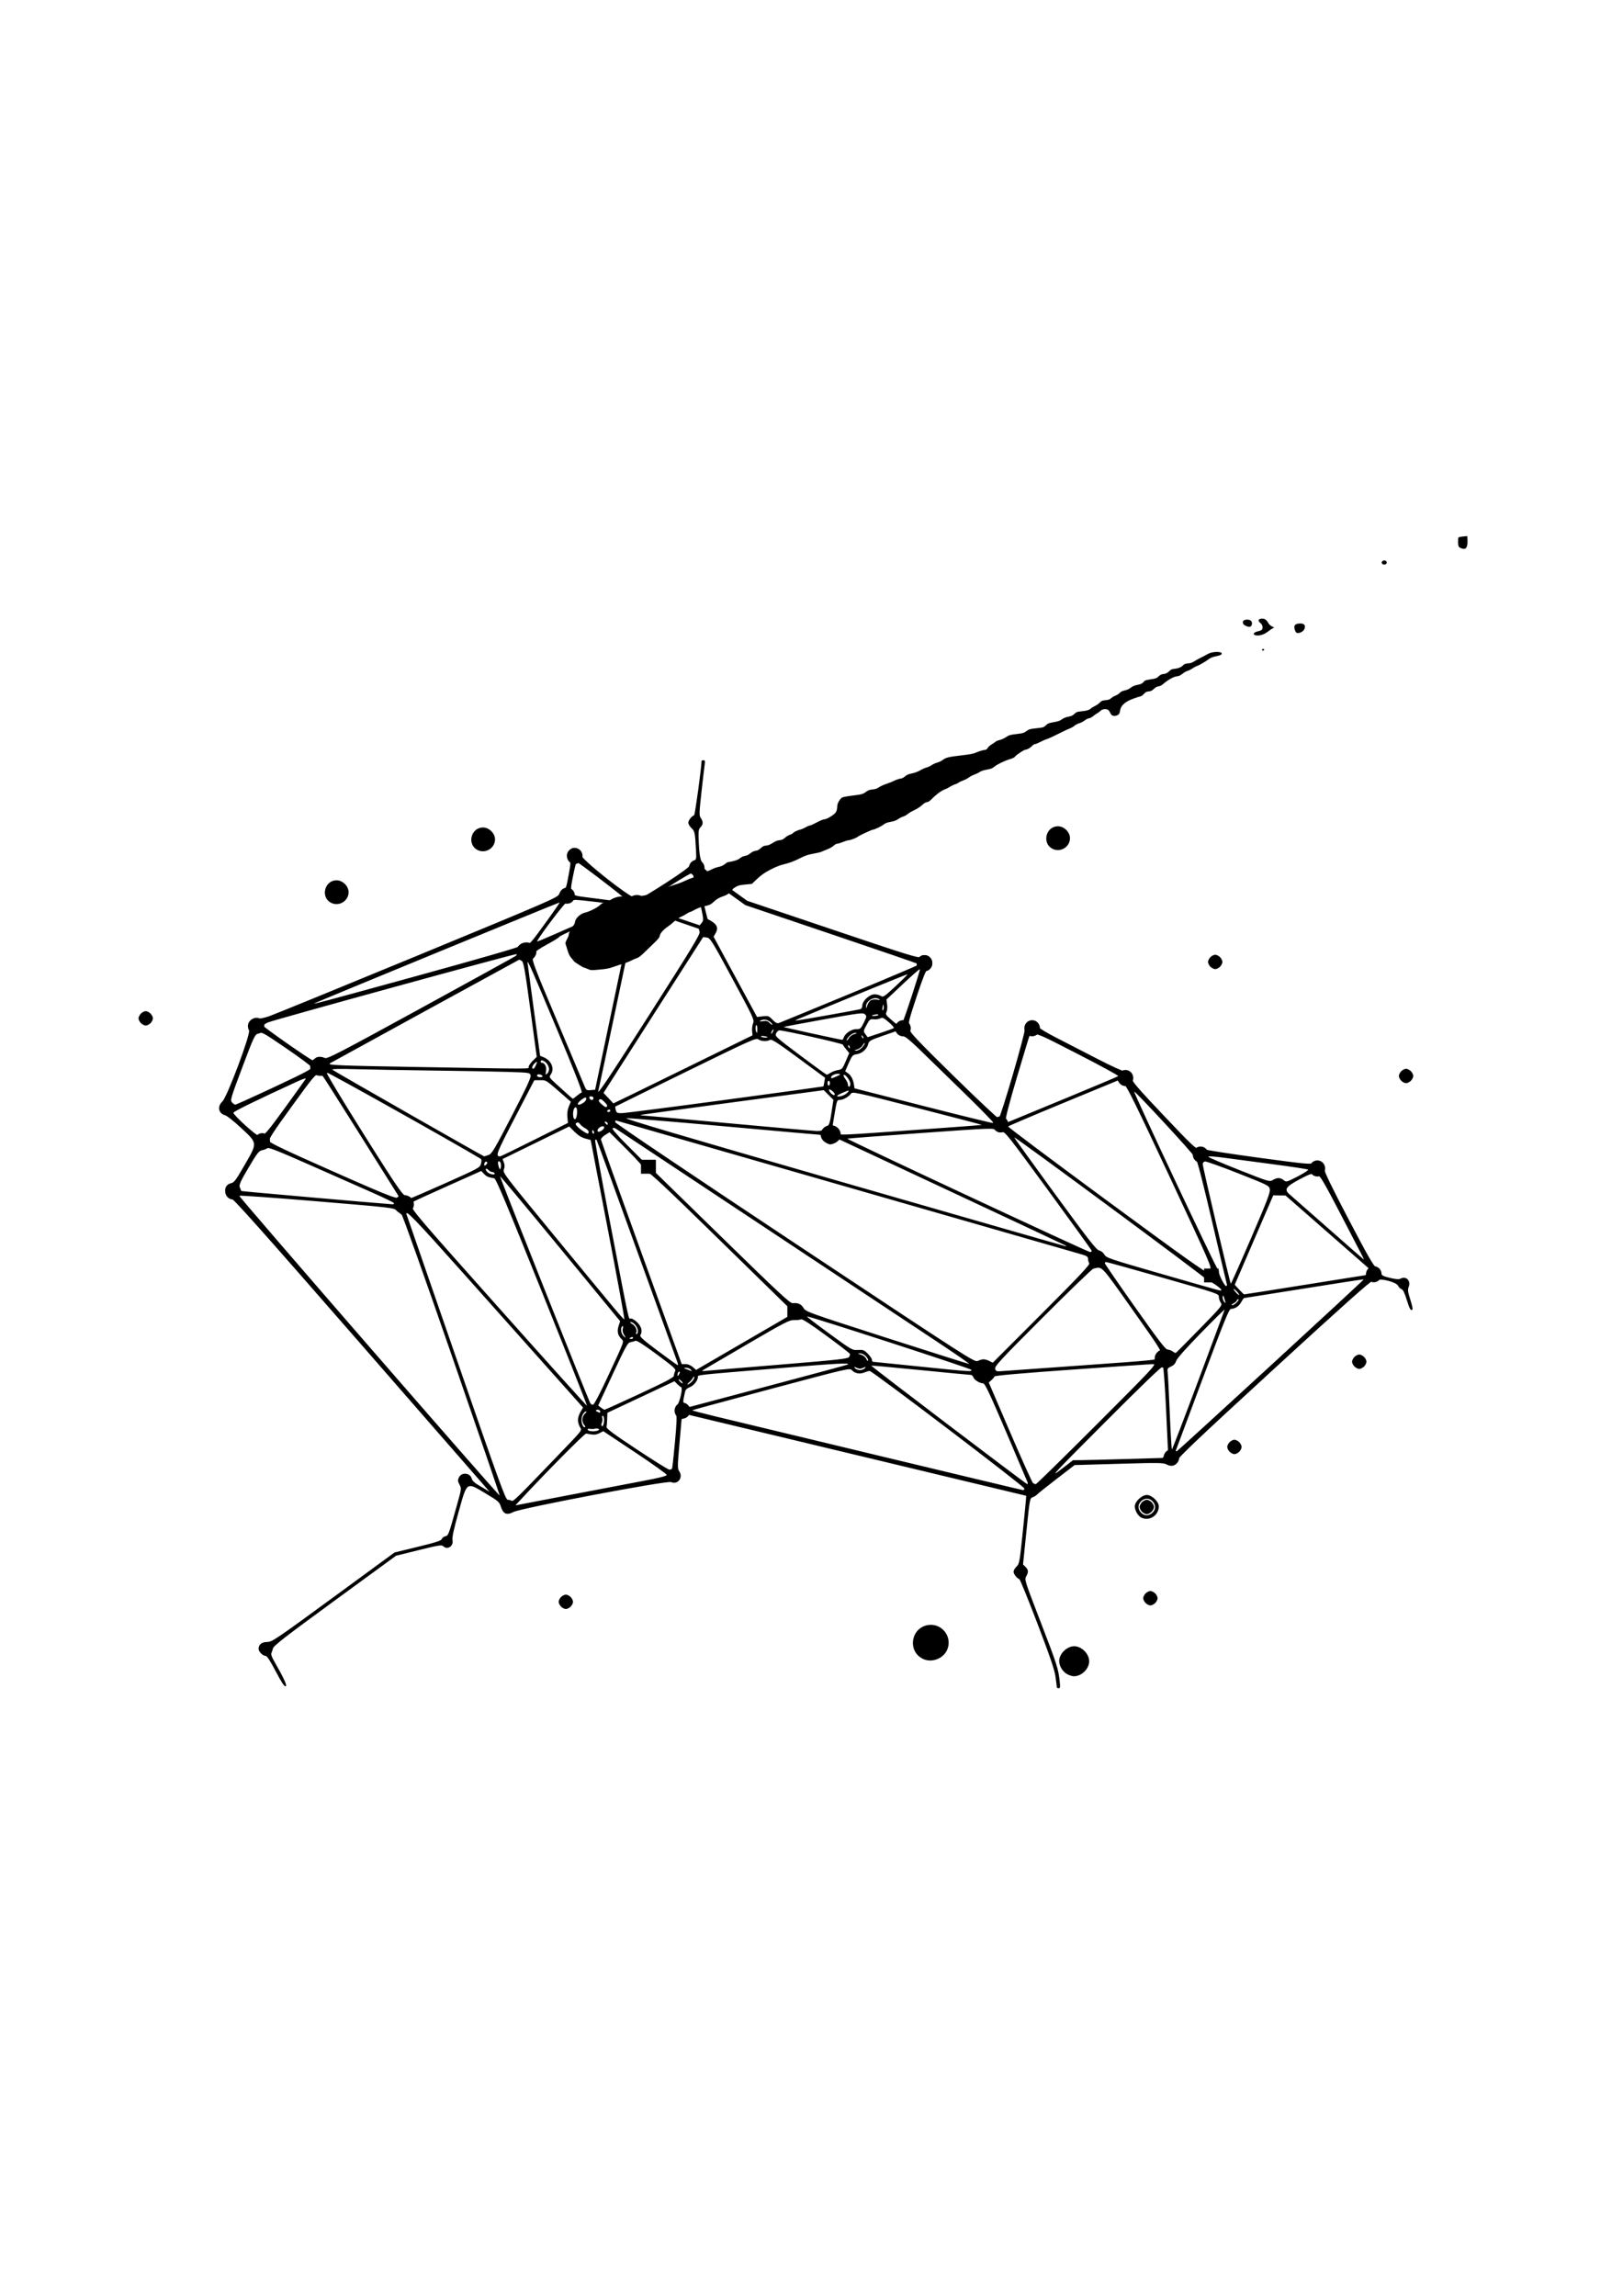 <?xml version="1.0" encoding="UTF-8" standalone="no"?>
<!-- Created with Inkscape (http://www.inkscape.org/) -->

<svg
   xmlns:dc="http://purl.org/dc/elements/1.1/"
   xmlns:cc="http://creativecommons.org/ns#"
   xmlns:rdf="http://www.w3.org/1999/02/22-rdf-syntax-ns#"
   xmlns:svg="http://www.w3.org/2000/svg"
   xmlns="http://www.w3.org/2000/svg"
   xmlns:sodipodi="http://sodipodi.sourceforge.net/DTD/sodipodi-0.dtd"
   xmlns:inkscape="http://www.inkscape.org/namespaces/inkscape"
   id="svg4136"
   version="1.1"
   inkscape:version="0.91 r13725"
   width="744.15"
   height="1052.4"
   viewBox="0 0 744.15 1052.4"
   sodipodi:docname="predniA.svg">
  <defs
     id="defs4140" />
  <sodipodi:namedview
     pagecolor="#ffffff"
     bordercolor="#666666"
     borderopacity="1"
     objecttolerance="10"
     gridtolerance="10"
     guidetolerance="10"
     inkscape:pageopacity="0"
     inkscape:pageshadow="2"
     inkscape:window-width="1015"
     inkscape:window-height="1896"
     id="namedview4138"
     showgrid="false"
     inkscape:zoom="0.7390892"
     inkscape:cx="469.26361"
     inkscape:cy="538.19272"
     inkscape:window-x="65"
     inkscape:window-y="24"
     inkscape:window-maximized="1"
     inkscape:current-layer="svg4136" />
  <g
     id="g4304"
     transform="matrix(3.669,0,0,3.669,-656.276,-1346.468)">
    <g
       transform="translate(-21.648,-6.765)"
       id="g4231">
      <path
         style="fill:#000000"
         d="m 332.584,584.548 c 0,-0.076 -0.072,-0.66 -0.161,-1.296 -0.122,-0.875 -0.672,-2.494 -2.26,-6.648 -1.155,-3.021 -2.171,-5.517 -2.258,-5.548 -0.321,-0.114 -0.721,-0.628 -0.721,-0.926 0,-0.169 0.166,-0.461 0.368,-0.648 0.348,-0.322 0.389,-0.547 0.754,-4.08 0.212,-2.057 0.401,-3.97 0.419,-4.251 l 0.034,-0.512 -21.068,-5.052 -21.068,-5.053 -0.465,0.274 -0.465,0.274 -0.267,3.064 c -0.251,2.881 -0.252,3.088 -0.013,3.452 0.507,0.774 -0.209,1.702 -1.026,1.329 -0.485,-0.221 -18.772,3.248 -19.705,3.738 -0.835,0.438 -1.28,0.253 -1.567,-0.653 -0.192,-0.605 -0.317,-0.715 -1.917,-1.67 -2.423,-1.446 -2.291,-1.538 -3.377,2.344 -0.6,2.141 -0.82,3.162 -0.753,3.489 0.156,0.764 -0.644,1.28 -1.169,0.755 -0.177,-0.177 -0.629,-0.103 -3.048,0.496 l -2.841,0.703 -7.65,5.591 c -6.258,4.574 -7.666,5.667 -7.739,6.005 -0.049,0.227 -0.136,0.491 -0.195,0.586 -0.059,0.095 0.057,0.46 0.256,0.812 1.362,2.405 1.746,3.235 1.534,3.316 -0.157,0.06 -0.5,-0.455 -1.237,-1.859 -0.714,-1.359 -1.098,-1.942 -1.282,-1.943 -0.343,-10e-4 -0.863,-0.526 -0.863,-0.872 0,-0.54 0.391,-0.853 1.075,-0.861 0.614,-0.007 1.071,-0.316 8.282,-5.595 l 7.633,-5.588 2.904,-0.705 c 2.232,-0.542 2.924,-0.765 2.99,-0.967 0.047,-0.144 0.249,-0.303 0.449,-0.353 0.394,-0.099 0.39,-0.087 1.491,-4.026 0.533,-1.907 0.538,-1.949 0.281,-2.427 -0.213,-0.396 -0.23,-0.557 -0.088,-0.867 0.331,-0.726 1.429,-0.635 1.622,0.135 0.057,0.225 0.359,0.521 0.789,0.77 0.384,0.223 0.866,0.509 1.073,0.635 l 0.375,0.23 -0.321,-0.367 c -0.177,-0.202 -7.351,-8.431 -15.944,-18.287 -12.12,-13.902 -15.73,-17.954 -16.101,-18.075 -0.937,-0.305 -0.911,-1.638 0.036,-1.827 0.392,-0.078 0.607,-0.366 1.712,-2.284 1.624,-2.82 1.637,-2.688 -0.458,-4.638 -0.861,-0.801 -1.747,-1.506 -1.969,-1.566 -0.855,-0.232 -1.03,-1.094 -0.353,-1.736 0.599,-0.568 3.553,-8.452 3.326,-8.876 -0.405,-0.756 0.131,-1.584 0.948,-1.464 0.273,0.04 0.912,-0.081 1.523,-0.287 0.579,-0.196 8.939,-3.612 18.578,-7.592 16.865,-6.962 17.533,-7.253 17.724,-7.708 0.109,-0.26 0.336,-0.517 0.504,-0.57 0.349,-0.111 0.353,-0.123 0.699,-1.983 0.235,-1.267 0.236,-1.404 0.014,-1.721 -0.133,-0.19 -0.241,-0.465 -0.241,-0.611 0,-0.358 0.528,-0.867 0.9,-0.867 0.406,0 0.9,0.521 0.9,0.948 0,0.503 5.949,5.218 6.647,5.267 0.263,0.019 0.552,0.062 0.643,0.097 0.091,0.035 1.521,-0.815 3.18,-1.887 2.136,-1.382 3.04,-2.05 3.102,-2.293 0.048,-0.188 0.247,-0.415 0.442,-0.505 0.34,-0.155 0.353,-0.215 0.291,-1.382 -0.113,-2.138 -0.155,-2.34 -0.567,-2.721 -0.213,-0.198 -0.388,-0.498 -0.388,-0.667 0,-0.298 0.399,-0.811 0.72,-0.926 0.114,-0.041 0.93,-6.004 0.93,-6.793 0,-0.049 0.107,-0.089 0.238,-0.089 0.191,0 0.221,0.113 0.152,0.562 -0.047,0.309 -0.228,1.859 -0.402,3.443 -0.29,2.645 -0.296,2.908 -0.077,3.221 0.315,0.45 0.301,0.811 -0.044,1.157 -0.254,0.254 -0.275,0.459 -0.209,1.988 0.052,1.193 0.156,1.885 0.346,2.305 0.149,0.33 0.305,0.709 0.346,0.843 0.041,0.133 1.263,1.099 2.716,2.145 l 2.641,1.902 10.674,3.599 c 9.722,3.278 10.713,3.583 11.103,3.422 0.551,-0.228 1.12,0.009 1.249,0.52 0.109,0.435 -0.129,0.941 -0.498,1.058 -0.192,0.061 -0.564,0.986 -1.359,3.378 -0.904,2.721 -1.065,3.349 -0.927,3.607 0.092,0.172 0.147,0.453 0.121,0.623 -0.035,0.237 1.251,1.582 5.427,5.676 3.01,2.951 5.547,5.337 5.637,5.302 0.255,-0.098 3.351,-10.705 3.261,-11.173 -0.089,-0.465 0.378,-1.027 0.853,-1.027 0.339,0 0.9,0.498 0.9,0.799 0,0.109 0.962,0.693 2.138,1.296 1.176,0.604 3.521,1.811 5.213,2.684 1.758,0.907 3.216,1.568 3.403,1.544 0.442,-0.057 0.978,0.501 0.919,0.955 -0.038,0.292 0.703,1.151 3.928,4.555 3.602,3.802 4.013,4.189 4.379,4.121 0.222,-0.041 0.557,0.007 0.744,0.108 0.187,0.1 3.238,0.574 6.78,1.054 5.747,0.778 6.473,0.848 6.752,0.653 0.172,-0.12 0.432,-0.219 0.579,-0.219 0.413,0 0.874,0.553 0.846,1.015 -0.017,0.275 0.981,2.33 3.025,6.233 2.389,4.56 3.138,5.868 3.456,6.033 0.223,0.116 0.472,0.4 0.553,0.631 0.128,0.366 0.281,0.453 1.175,0.667 0.724,0.173 1.111,0.202 1.308,0.096 0.708,-0.379 1.334,0.266 1.017,1.049 -0.131,0.324 -0.093,0.618 0.197,1.526 0.198,0.619 0.329,1.175 0.29,1.238 -0.185,0.299 -0.365,0.009 -0.72,-1.153 -0.268,-0.877 -0.47,-1.292 -0.661,-1.353 -0.151,-0.048 -0.345,-0.24 -0.43,-0.426 -0.199,-0.436 -2.13,-0.953 -2.606,-0.697 -0.163,0.087 -0.428,0.138 -0.589,0.113 -0.21,-0.033 -3.678,3.061 -12.277,10.952 -9.457,8.679 -12.003,11.091 -12.073,11.439 -0.128,0.641 -0.714,0.877 -1.343,0.54 -0.441,-0.236 -0.899,-0.244 -6.005,-0.097 l -5.527,0.159 -2.273,1.751 c -1.25,0.963 -2.34,1.835 -2.423,1.937 -0.083,0.102 -0.32,0.248 -0.527,0.325 -0.376,0.139 -0.379,0.159 -0.799,4.27 l -0.422,4.13 0.312,0.312 c 0.372,0.372 0.391,0.655 0.079,1.189 -0.225,0.385 -0.164,0.576 1.819,5.723 2.051,5.324 2.195,5.772 2.372,7.388 0.078,0.711 0.055,0.863 -0.132,0.863 -0.124,0 -0.226,-0.063 -0.226,-0.139 z m -51.712,-25.764 c 2.061,-0.388 2.962,-0.618 2.962,-0.754 0,-0.108 -1.783,-1.382 -3.962,-2.83 l -3.962,-2.633 -0.483,0.25 c -0.438,0.226 -0.758,0.235 -1.653,0.046 -0.189,-0.04 -5.275,5.102 -8.431,8.523 l -0.416,0.451 6.491,-1.247 c 3.57,-0.686 7.824,-1.498 9.453,-1.805 z m -10.763,-3.047 c 3.415,-3.557 3.137,-3.195 2.863,-3.724 -0.323,-0.625 -0.299,-1.151 0.083,-1.832 l 0.322,-0.572 -4.259,-4.774 c -2.342,-2.625 -7.222,-8.098 -10.844,-12.161 -5.74,-6.439 -7.239,-7.991 -6.954,-7.2 0.037,0.103 2.829,8.169 6.204,17.923 5.38,15.55 6.173,17.736 6.436,17.74 0.165,0.002 0.389,0.06 0.497,0.129 0.196,0.124 0.69,-0.36 5.653,-5.529 z m -13.135,-12.626 c -3.423,-9.894 -6.137,-17.514 -6.267,-17.599 -0.127,-0.083 -0.398,-0.311 -0.603,-0.507 -0.365,-0.35 -0.586,-0.375 -9.979,-1.16 -5.283,-0.442 -9.651,-0.753 -9.708,-0.693 -0.096,0.104 32.433,37.536 32.543,37.449 0.028,-0.022 -2.665,-7.893 -5.986,-17.489 z m 71.56,16.623 c 0,-0.257 -19.033,-14.716 -19.345,-14.696 -0.127,0.008 -0.438,0.1 -0.691,0.205 -0.543,0.225 -1.148,0.106 -1.524,-0.297 -0.264,-0.283 -0.443,-0.242 -10.083,2.33 -5.398,1.44 -9.839,2.644 -9.87,2.675 -0.031,0.031 1.281,0.378 2.916,0.771 1.635,0.393 10.904,2.621 20.598,4.952 9.694,2.331 17.709,4.244 17.812,4.251 0.103,0.007 0.188,-0.079 0.188,-0.19 z m 0.382,-0.809 c -0.055,-0.144 -1.26,-2.978 -2.679,-6.296 -2.024,-4.735 -2.637,-6.035 -2.849,-6.037 -0.438,-0.006 -1.126,-0.427 -1.23,-0.752 -0.053,-0.166 -0.191,-0.302 -0.306,-0.302 -0.116,0 -2.956,-0.272 -6.311,-0.604 -3.355,-0.332 -6.121,-0.583 -6.146,-0.558 -0.063,0.063 19.333,14.793 19.492,14.803 0.071,0.005 0.084,-0.11 0.029,-0.254 z m 8.693,-7.237 c 6.773,-6.774 7.455,-7.5 7.049,-7.502 -0.247,-0.002 -4.803,0.308 -10.124,0.686 -6.526,0.464 -9.695,0.744 -9.736,0.859 -0.033,0.094 -0.208,0.302 -0.388,0.462 l -0.327,0.292 2.673,6.228 c 1.47,3.426 2.758,6.283 2.863,6.349 0.105,0.067 0.258,0.122 0.341,0.123 0.083,10e-4 3.525,-3.373 7.649,-7.498 z m -1.95,4.497 c 0.578,-0.005 3.096,-0.068 5.597,-0.141 l 4.547,-0.133 0.342,-0.369 0.342,-0.369 -0.245,-5.267 c -0.135,-2.9 -0.311,-5.333 -0.393,-5.415 -0.097,-0.097 -2.594,2.304 -7.269,6.99 -6.355,6.37 -6.952,7.007 -5.546,5.924 l 1.575,-1.213 1.05,-0.008 z m -51.147,1.015 c 0.038,-0.103 0.199,-1.597 0.358,-3.319 0.219,-2.372 0.249,-3.22 0.123,-3.498 -0.137,-0.3 -0.108,-0.48 0.157,-0.994 0.413,-0.8 0.713,-2.251 0.482,-2.328 -0.09,-0.03 -0.312,-0.208 -0.494,-0.395 l -0.33,-0.34 -4.193,1.971 -4.193,1.971 -0.023,0.748 c -0.013,0.411 -0.05,0.867 -0.082,1.014 -0.045,0.205 0.818,0.848 3.766,2.802 2.104,1.395 3.945,2.54 4.092,2.546 0.147,0.006 0.298,-0.074 0.336,-0.177 z m 74.899,-12.923 c 6.367,-5.849 11.557,-10.655 11.534,-10.679 -0.024,-0.024 -3.383,0.492 -7.465,1.147 -4.082,0.654 -7.457,1.19 -7.5,1.191 -0.043,0 -0.201,0.229 -0.352,0.508 -0.276,0.513 -0.779,0.843 -1.286,0.843 -0.228,0 -0.847,1.529 -3.538,8.738 -1.794,4.806 -3.297,8.831 -3.341,8.946 -0.057,0.151 -0.017,0.172 0.146,0.075 0.123,-0.073 5.434,-4.919 11.801,-10.769 z m -9.128,1.922 c 1.774,-4.749 3.246,-8.714 3.271,-8.811 0.025,-0.097 -1.297,1.203 -2.939,2.888 -1.912,1.962 -3.034,3.23 -3.121,3.525 -0.091,0.307 -0.301,0.536 -0.63,0.686 -0.462,0.21 -0.489,0.264 -0.42,0.825 0.041,0.33 0.157,2.608 0.258,5.062 0.101,2.454 0.223,4.462 0.27,4.461 0.047,-0.002 1.537,-3.887 3.311,-8.637 z m -75.088,6.297 c 0.419,-0.161 0.123,-0.306 -0.541,-0.265 -0.355,0.022 -0.666,0.043 -0.692,0.048 -0.025,0.004 -0.005,0.076 0.046,0.158 0.102,0.166 0.817,0.201 1.187,0.059 z m -1.611,-0.968 c -0.142,-0.376 -0.128,-0.535 0.079,-0.896 0.3,-0.523 0.093,-0.747 -0.245,-0.265 -0.271,0.387 -0.306,1.056 -0.078,1.483 0.242,0.453 0.438,0.193 0.243,-0.322 z m 2.421,-0.482 c -0.026,-0.266 -0.108,-0.451 -0.182,-0.409 -0.142,0.078 -0.228,1.028 -0.114,1.257 0.126,0.253 0.343,-0.367 0.296,-0.848 z m -0.503,-1.02 c -0.111,-0.18 -0.519,-0.182 -0.519,-0.002 0,0.163 0.326,0.3 0.49,0.207 0.063,-0.036 0.076,-0.128 0.029,-0.205 z m 4.958,-2.127 c 3.286,-1.53 4.27,-2.05 4.271,-2.26 0.002,-0.15 0.072,-0.403 0.157,-0.562 0.138,-0.258 -0.113,-0.489 -2.28,-2.095 -1.646,-1.22 -2.511,-1.772 -2.668,-1.704 -0.128,0.055 -0.41,0.131 -0.627,0.169 -0.354,0.061 -0.582,0.473 -2.216,3.988 l -1.822,3.92 0.341,0.263 c 0.188,0.144 0.393,0.264 0.457,0.266 0.064,0.002 2.037,-0.891 4.386,-1.984 z m 16.198,-1.011 c 5.362,-1.426 9.778,-2.617 9.812,-2.647 0.27,-0.234 -1.153,-0.159 -8.57,0.455 -10.624,0.879 -10.168,0.829 -10.168,1.1 0,0.436 -0.528,1.1 -1.014,1.276 -0.286,0.103 -0.526,0.309 -0.567,0.485 -0.331,1.434 -0.328,1.495 0.072,1.757 0.211,0.138 0.451,0.233 0.534,0.21 0.083,-0.023 4.537,-1.209 9.9,-2.635 z m -28.413,-11.714 c -4.434,-11.043 -5.748,-14.173 -5.962,-14.206 -0.742,-0.117 -0.967,-0.213 -1.283,-0.549 l -0.342,-0.364 -4.2,1.875 c -2.31,1.031 -4.245,1.921 -4.3,1.978 -0.055,0.057 -0.123,0.31 -0.15,0.563 -0.045,0.42 0.887,1.51 10.881,12.719 6.012,6.743 10.956,12.234 10.987,12.204 0.031,-0.031 -2.503,-6.429 -5.631,-14.219 z m 8.222,10.587 c 2.2,-4.737 2.059,-4.338 1.675,-4.75 -0.44,-0.472 -0.532,-0.949 -0.311,-1.617 l 0.187,-0.565 -7.477,-9.086 c -4.112,-4.997 -7.503,-9.06 -7.535,-9.028 -0.052,0.052 10.922,27.648 11.261,28.319 0.075,0.149 0.241,0.251 0.368,0.225 0.137,-0.028 0.882,-1.449 1.833,-3.497 z m 10.47,0.649 c 0.191,-0.179 0.345,-0.433 0.343,-0.562 -0.003,-0.179 -0.045,-0.163 -0.17,0.064 -0.091,0.165 -0.308,0.417 -0.483,0.559 -0.175,0.143 -0.255,0.261 -0.178,0.262 0.077,0.002 0.297,-0.143 0.487,-0.323 z m -1.265,-0.099 c -0.144,-0.151 -0.289,-0.254 -0.321,-0.229 -0.089,0.07 0.301,0.504 0.452,0.504 0.072,0 0.013,-0.124 -0.131,-0.275 z m -0.19,-1.121 c 10e-4,-0.067 -0.065,-0.08 -0.148,-0.029 -0.083,0.051 -0.149,0.207 -0.148,0.346 0.002,0.219 0.022,0.223 0.148,0.029 0.08,-0.124 0.146,-0.28 0.148,-0.346 z m 1.352,-0.329 c -0.103,-0.124 -0.364,-0.221 -0.581,-0.217 -0.365,0.008 -0.355,0.023 0.131,0.207 0.289,0.109 0.55,0.207 0.581,0.217 0.031,0.01 -0.028,-0.083 -0.131,-0.207 z m 11.175,-0.611 c 7.047,-0.577 8.431,-0.727 8.59,-0.932 0.104,-0.135 0.166,-0.315 0.138,-0.401 -0.028,-0.086 -1.362,-1.117 -2.965,-2.291 -1.974,-1.447 -2.986,-2.101 -3.138,-2.03 -0.124,0.058 -0.521,0.099 -0.883,0.091 -0.596,-0.013 -1.15,0.272 -5.85,3.014 -2.856,1.666 -5.327,3.112 -5.492,3.213 -0.254,0.156 -0.186,0.172 0.45,0.104 0.412,-0.044 4.53,-0.39 9.15,-0.768 z m 23.888,0.648 c -0.057,-0.17 -20.305,-6.747 -20.536,-6.67 -0.054,0.018 1.195,0.978 2.775,2.133 2.841,2.076 2.882,2.099 3.595,2.057 0.65,-0.039 0.774,0.009 1.238,0.472 0.283,0.283 0.515,0.623 0.515,0.755 0,0.132 0.051,0.244 0.113,0.249 0.062,0.005 2.644,0.268 5.737,0.584 6.525,0.666 6.647,0.674 6.563,0.419 z m 14.25,-0.581 c 7.953,-0.56 9.188,-0.678 9.188,-0.881 0,-0.129 0.093,-0.367 0.206,-0.53 0.19,-0.272 -0.097,-0.724 -3.514,-5.546 -4.031,-5.688 -3.719,-5.362 -4.868,-5.102 -0.165,0.037 -3.016,2.787 -6.335,6.11 -5.317,5.324 -6.023,6.085 -5.94,6.399 0.091,0.342 0.138,0.354 1.085,0.277 0.544,-0.044 5.124,-0.372 10.177,-0.727 z m -42.247,-3.12 5.01,-2.913 0,-0.664 0,-0.664 -8.578,-8.386 c -6.827,-6.675 -8.656,-8.386 -8.963,-8.386 -0.3,0 -0.385,-0.075 -0.385,-0.339 0,-0.237 -0.649,-0.987 -2.149,-2.485 l -2.149,-2.146 -0.548,0.348 c -0.312,0.198 -0.533,0.451 -0.513,0.588 0.019,0.132 2.297,6.494 5.06,14.136 l 5.025,13.896 0.479,10e-4 c 0.29,0 0.645,0.144 0.9,0.365 l 0.421,0.364 0.69,-0.402 c 0.38,-0.221 2.945,-1.712 5.7,-3.314 z m 14.691,3.504 c 0.172,-0.208 0.149,-0.213 -0.207,-0.051 -0.314,0.143 -0.486,0.143 -0.8,0 -0.356,-0.162 -0.379,-0.157 -0.207,0.051 0.106,0.128 0.38,0.233 0.607,0.233 0.227,0 0.5,-0.105 0.607,-0.233 z m -23.48,-0.929 c -0.121,-0.309 -2.412,-6.628 -5.09,-14.041 -2.678,-7.413 -4.907,-13.516 -4.953,-13.562 -0.046,-0.046 -0.127,-0.041 -0.179,0.011 -0.052,0.052 0.764,4.569 1.814,10.037 2.609,13.586 2.323,12.267 2.667,12.267 0.162,0 0.523,0.23 0.804,0.51 0.519,0.519 0.659,1.122 0.367,1.583 -0.108,0.17 0.381,0.607 2.215,1.978 1.294,0.968 2.403,1.764 2.464,1.769 0.061,0.005 0.012,-0.244 -0.109,-0.553 z m 32.022,-2.711 c -2.598,-1.718 -12.554,-8.319 -22.124,-14.669 -9.57,-6.35 -17.484,-11.597 -17.587,-11.661 -0.103,-0.063 -0.262,-0.069 -0.354,-0.012 -0.1,0.062 0.599,0.87 1.76,2.034 l 1.927,1.931 0.865,0 0.865,0 0,0.806 0,0.806 8.354,8.157 c 7.056,6.89 8.414,8.151 8.738,8.118 0.667,-0.067 1.059,0.107 1.359,0.605 0.284,0.471 0.548,0.566 10.383,3.729 5.55,1.785 10.192,3.253 10.315,3.263 0.123,0.009 -1.902,-1.388 -4.5,-3.106 z m 6.301,2.523 c 0.173,0 0.502,0.097 0.731,0.215 l 0.416,0.215 6.098,-6.102 c 4.805,-4.809 6.068,-6.15 5.954,-6.327 -0.079,-0.124 -0.145,-0.372 -0.146,-0.552 -0.002,-0.265 -0.151,-0.37 -0.79,-0.553 -6.662,-1.912 -57.864,-16.63 -58.064,-16.691 -0.203,-0.061 -0.263,-0.016 -0.225,0.172 0.029,0.147 9.577,6.578 22.476,15.142 21.935,14.561 22.434,14.882 22.83,14.684 0.223,-0.111 0.547,-0.202 0.72,-0.202 z m -14.71,-0.386 c -0.202,-0.215 -0.5,-0.359 -0.729,-0.351 -0.35,0.012 -0.34,0.027 0.107,0.156 0.301,0.087 0.562,0.293 0.669,0.528 0.097,0.212 0.203,0.306 0.235,0.208 0.033,-0.098 -0.095,-0.342 -0.283,-0.542 z m 41.699,-3.397 c 2.824,-2.895 2.88,-2.964 2.648,-3.296 -0.13,-0.186 -0.237,-0.513 -0.237,-0.726 0,-0.382 -0.088,-0.413 -6.951,-2.367 -3.823,-1.089 -7.029,-1.979 -7.125,-1.979 -0.096,0 -0.174,0.065 -0.174,0.145 0,0.08 1.695,2.544 3.768,5.475 2.996,4.239 3.835,5.33 4.096,5.33 0.181,0 0.46,0.099 0.62,0.22 0.16,0.121 0.332,0.205 0.381,0.188 0.049,-0.018 1.388,-1.363 2.975,-2.99 z m -70.789,1.087 c 0,-0.08 -0.101,-0.106 -0.225,-0.059 -0.124,0.048 -0.225,0.113 -0.225,0.145 0,0.032 0.101,0.059 0.225,0.059 0.124,0 0.225,-0.065 0.225,-0.145 z m -1.138,-0.379 c -0.157,-0.24 -0.21,-0.513 -0.147,-0.763 0.063,-0.252 0.043,-0.355 -0.059,-0.292 -0.241,0.149 -0.185,0.848 0.092,1.154 0.35,0.387 0.402,0.341 0.114,-0.1 z m 1.738,-0.479 c 0,-0.452 -0.528,-1.1 -0.889,-1.091 -0.142,0.004 -0.073,0.095 0.174,0.229 0.413,0.224 0.676,0.813 0.495,1.107 -0.054,0.087 -0.026,0.159 0.061,0.159 0.087,0 0.159,-0.181 0.159,-0.403 z m -3.758,-12.691 -2.144,-11.158 -0.675,-0.18 c -0.451,-0.121 -0.895,-0.401 -1.339,-0.844 l -0.664,-0.664 -4.166,2.035 -4.166,2.035 0.164,0.435 c 0.117,0.311 0.118,0.556 0.004,0.86 -0.155,0.412 0.015,0.638 5.38,7.162 9.076,11.035 9.584,11.643 9.669,11.558 0.045,-0.045 -0.883,-5.103 -2.063,-11.239 z m 78.608,9.119 c 0.194,-0.206 0.273,-0.375 0.176,-0.375 -0.097,0 -0.176,0.065 -0.176,0.145 0,0.08 -0.186,0.246 -0.412,0.369 -0.248,0.134 -0.318,0.226 -0.176,0.23 0.13,0.003 0.395,-0.163 0.589,-0.369 z m -1.56,-0.463 c -0.13,-0.425 -0.175,-0.47 -0.214,-0.217 -0.039,0.257 0.188,0.754 0.345,0.754 0.019,0 -0.04,-0.242 -0.131,-0.538 z m 1.56,-0.887 c -0.458,-0.487 -0.565,-0.38 -0.12,0.12 0.188,0.211 0.371,0.354 0.406,0.319 0.036,-0.036 -0.093,-0.233 -0.286,-0.439 z m 8.475,-0.825 c 4.108,-0.66 7.512,-1.2 7.564,-1.2 0.052,0 0.169,-0.197 0.26,-0.438 l 0.165,-0.438 -5.189,-4.542 -5.189,-4.542 -0.768,-0.012 -0.768,-0.012 -2.407,5.585 -2.407,5.585 0.544,0.596 c 0.299,0.328 0.585,0.6 0.634,0.606 0.05,0.006 3.452,-0.53 7.56,-1.19 z m -10.425,0.625 c 0,-0.188 -1.289,-1.075 -1.562,-1.075 -0.131,0 -0.24,-0.084 -0.243,-0.188 -0.005,-0.178 -23.97,-17.895 -24.062,-17.788 -0.024,0.028 2.26,3.199 5.074,7.047 4.207,5.751 5.192,7.012 5.535,7.085 0.243,0.052 0.521,0.268 0.664,0.519 0.234,0.407 0.617,0.536 7.307,2.462 7.845,2.258 7.285,2.109 7.285,1.939 z m 0.691,-0.738 c -0.044,-0.144 -0.866,-3.635 -1.826,-7.758 -1.056,-4.531 -1.83,-7.556 -1.958,-7.65 -0.117,-0.085 -0.261,-0.335 -0.322,-0.555 -0.086,-0.316 -7.261,-8.074 -7.467,-8.074 -0.15,0 10.252,22.115 10.43,22.174 0.084,0.028 0.153,0.183 0.153,0.344 0,0.39 0.713,1.783 0.913,1.783 0.087,0 0.122,-0.118 0.078,-0.263 z m 3.026,-5.701 c 2.02,-4.688 2.425,-5.744 2.347,-6.133 -0.092,-0.459 -0.182,-0.504 -3.972,-1.999 -2.133,-0.841 -3.999,-1.505 -4.147,-1.475 -0.155,0.031 -0.263,0.179 -0.256,0.35 0.02,0.466 3.418,14.92 3.508,14.92 0.044,0 1.179,-2.549 2.521,-5.663 z m -5.15,3.835 c 0.328,-0.044 0.044,-0.696 -4.997,-11.482 -4.083,-8.736 -5.406,-11.436 -5.607,-11.438 -0.144,-0.002 -0.404,-0.143 -0.578,-0.317 l -0.315,-0.315 -6.815,2.813 c -3.748,1.547 -6.847,2.865 -6.886,2.928 -0.039,0.064 5.515,4.229 12.343,9.256 9.541,7.025 12.425,9.078 12.461,8.871 0.026,-0.15 0.201,-0.29 0.394,-0.316 z m 19.046,-1.659 c -0.135,-0.268 -1.36,-2.631 -2.723,-5.25 -1.956,-3.759 -2.539,-4.763 -2.768,-4.763 -0.16,0 -0.422,-0.07 -0.583,-0.156 -0.237,-0.127 -0.571,-0.007 -1.779,0.637 -1.696,0.905 -1.929,1.256 -1.23,1.855 0.218,0.187 2.387,2.095 4.821,4.241 2.434,2.146 4.444,3.906 4.466,3.912 0.023,0.006 -0.069,-0.208 -0.204,-0.477 z m -33.795,-0.607 c 0.002,-0.066 -2.44,-3.454 -5.423,-7.531 -5.225,-7.138 -5.44,-7.408 -5.844,-7.327 -0.297,0.059 -0.505,-0.002 -0.715,-0.212 -0.294,-0.294 -0.34,-0.293 -9.406,0.35 -5.011,0.355 -9.134,0.67 -9.164,0.699 -0.091,0.091 30.145,14.209 30.355,14.173 0.107,-0.018 0.196,-0.087 0.197,-0.152 z m -3.317,-0.695 c -0.124,-0.072 -6.522,-3.076 -14.219,-6.676 l -13.994,-6.546 -0.389,0.306 c -0.214,0.168 -0.551,0.306 -0.75,0.306 -0.405,0 -1.098,-0.611 -1.098,-0.968 0,-0.128 -0.092,-0.232 -0.205,-0.232 -0.113,0 -5.462,-0.475 -11.887,-1.055 -6.425,-0.58 -11.948,-1.036 -12.272,-1.012 -0.434,0.031 6.732,2.152 27.075,8.014 15.216,4.384 27.732,7.977 27.815,7.983 0.083,0.006 0.049,-0.047 -0.075,-0.119 z m -83.85,-5.245 c 0,-0.074 -1.232,-0.678 -2.737,-1.342 -1.506,-0.664 -5.028,-2.222 -7.827,-3.461 -3.868,-1.713 -5.137,-2.214 -5.288,-2.089 -0.109,0.091 -0.407,0.207 -0.661,0.259 -0.406,0.083 -0.615,0.352 -1.701,2.193 -1.249,2.117 -1.3,2.283 -0.888,2.902 0.026,0.04 17.151,1.543 18.841,1.654 0.144,0.009 0.263,-0.043 0.263,-0.117 z m 0.403,-1.124 c -0.112,-0.174 -2.216,-3.523 -4.676,-7.441 -2.459,-3.919 -4.546,-7.205 -4.637,-7.303 -0.091,-0.098 -0.347,-0.199 -0.569,-0.225 -0.372,-0.043 -0.639,0.277 -3.326,3.983 -2.365,3.261 -2.9,4.089 -2.808,4.339 0.086,0.233 2.046,1.164 7.976,3.79 7.906,3.5 8.616,3.753 8.04,2.858 z m 6.038,-1.413 c 4.175,-1.869 4.269,-1.922 4.398,-2.42 0.098,-0.376 0.08,-0.54 -0.066,-0.628 -3.706,-2.214 -19.137,-10.856 -19.231,-10.771 -0.073,0.067 2.006,3.519 4.65,7.72 4.785,7.603 5.05,7.967 5.833,8.002 0.083,0.004 2.07,-0.853 4.416,-1.904 z m 107.761,-1.672 c -0.07,-0.062 -2.017,-0.363 -4.327,-0.667 -2.31,-0.305 -5.096,-0.674 -6.192,-0.822 -1.198,-0.161 -1.972,-0.209 -1.942,-0.12 0.027,0.081 1.757,0.824 3.843,1.649 3.744,1.482 3.8,1.498 4.216,1.252 0.543,-0.321 0.935,-0.315 1.349,0.02 0.325,0.264 0.362,0.254 1.756,-0.465 0.783,-0.404 1.367,-0.785 1.297,-0.848 z m -101.677,0.444 c -0.051,-0.083 -0.185,-0.15 -0.298,-0.15 -0.113,0 -0.315,-0.109 -0.448,-0.243 -0.343,-0.343 -0.484,-0.123 -0.154,0.242 0.272,0.301 1.077,0.436 0.901,0.151 z m 0.767,-1.286 c -0.045,-0.118 -0.153,-0.214 -0.24,-0.214 -0.154,0 -0.066,0.652 0.131,0.975 0.119,0.195 0.216,-0.481 0.109,-0.761 z m -1.679,-0.084 c -0.118,-0.191 -0.363,-0.008 -0.363,0.272 0,0.191 0.042,0.2 0.223,0.049 0.123,-0.102 0.186,-0.246 0.14,-0.321 z m 0.163,-0.901 c 0.426,-0.154 0.711,-0.631 2.913,-4.88 1.843,-3.556 2.419,-4.795 2.352,-5.063 -0.088,-0.353 -0.1,-0.354 -2.978,-0.444 -1.589,-0.05 -5.724,-0.125 -9.189,-0.168 -3.465,-0.043 -7.751,-0.118 -9.525,-0.167 -2.218,-0.061 -3.178,-0.041 -3.075,0.066 0.144,0.149 18.833,10.814 18.964,10.822 0.035,0.002 0.277,-0.073 0.537,-0.167 z m 5.754,-1.919 4.178,-2.09 -0.07,-0.727 c -0.046,-0.479 0.015,-0.93 0.179,-1.322 l 0.249,-0.596 -0.597,-0.525 c -2.586,-2.273 -2.442,-2.176 -3.229,-2.17 l -0.736,0.006 -2.398,4.623 c -2.373,4.574 -2.489,4.877 -1.867,4.89 0.062,0.002 1.994,-0.938 4.291,-2.088 z m -33.967,-0.61 c 0.269,0 0.844,-0.697 2.8,-3.396 1.354,-1.868 2.515,-3.487 2.581,-3.599 0.066,-0.112 -0.372,0.022 -0.975,0.299 -5.12,2.35 -8.07,3.791 -8.07,3.942 0,0.294 2.891,2.921 3.119,2.834 0.113,-0.043 0.358,-0.079 0.545,-0.079 z m 81.446,-0.598 c 4.612,-0.328 8.403,-0.614 8.425,-0.637 0.022,-0.022 -3.607,-0.972 -8.064,-2.112 -8.043,-2.055 -8.106,-2.069 -8.321,-1.762 -0.26,0.372 -0.968,0.758 -1.388,0.758 -0.338,0 -0.35,0.036 -0.666,1.943 l -0.21,1.268 0.433,0.405 c 0.238,0.223 0.433,0.479 0.433,0.569 0,0.231 0.035,0.23 9.36,-0.433 z m -40.71,0.227 c 0,-0.122 -0.198,-0.324 -0.441,-0.449 -0.242,-0.125 -0.533,-0.359 -0.645,-0.519 -0.139,-0.198 -0.271,-0.249 -0.416,-0.16 -0.176,0.109 -0.163,0.186 0.082,0.462 0.302,0.34 1.107,0.886 1.307,0.887 0.062,0 0.113,-0.099 0.113,-0.221 z m 0.654,-0.004 c -0.048,-0.124 -0.113,-0.225 -0.145,-0.225 -0.032,0 -0.059,0.101 -0.059,0.225 0,0.124 0.065,0.225 0.145,0.225 0.08,0 0.106,-0.101 0.059,-0.225 z m 1.229,-0.389 c 0.195,-0.315 -0.162,-0.417 -0.518,-0.149 -0.422,0.319 -0.311,0.701 0.135,0.462 0.155,-0.083 0.328,-0.224 0.383,-0.313 z m 27.763,-0.103 c 0.431,-0.373 0.491,-0.542 0.704,-1.955 l 0.233,-1.546 -0.604,-0.604 -0.604,-0.604 -11.35,1.518 c -6.243,0.835 -11.418,1.544 -11.5,1.575 -0.083,0.031 0.052,0.066 0.3,0.077 0.247,0.011 5.074,0.447 10.725,0.969 5.651,0.522 10.579,0.955 10.95,0.963 0.531,0.011 0.775,-0.073 1.146,-0.395 z m -27.315,-0.623 c -0.054,-0.088 -0.171,-0.16 -0.258,-0.16 -0.1,0 -0.088,0.086 0.03,0.229 0.206,0.248 0.39,0.193 0.228,-0.069 z m 44.443,-3.883 c -2.172,-2.113 -4.661,-4.536 -5.532,-5.384 -1.034,-1.008 -1.697,-1.543 -1.913,-1.543 -0.181,0 -0.471,-0.142 -0.644,-0.315 l -0.315,-0.315 -1.664,0.579 c -1.54,0.536 -1.673,0.613 -1.782,1.035 -0.161,0.621 -0.754,1.143 -1.424,1.251 -0.517,0.084 -0.586,0.16 -1.002,1.108 l -0.447,1.018 0.323,0.226 c 0.407,0.285 0.657,0.742 0.766,1.399 l 0.085,0.513 8.624,2.206 c 4.743,1.213 8.68,2.174 8.748,2.134 0.068,-0.04 -1.653,-1.801 -3.825,-3.914 z m 12.926,0.775 c 3.506,-1.447 6.425,-2.678 6.485,-2.734 0.06,-0.056 -2.197,-1.288 -5.016,-2.736 -5.384,-2.766 -5.166,-2.684 -6.082,-2.296 -0.021,0.009 -0.717,2.303 -1.546,5.097 -0.931,3.139 -1.475,5.213 -1.421,5.425 0.084,0.336 0.099,0.339 0.646,0.11 0.308,-0.129 3.428,-1.418 6.934,-2.866 z m -61.163,2.011 c 0.075,-0.698 -0.108,-1.08 -0.341,-0.711 -0.227,0.359 -0.181,1.349 0.063,1.349 0.135,0 0.233,-0.225 0.278,-0.637 z m 18.478,-1.768 c 6.762,-0.91 12.306,-1.67 12.32,-1.688 0.014,-0.018 0.064,-0.269 0.113,-0.557 l 0.088,-0.525 -3.306,-2.436 c -2.744,-2.022 -3.353,-2.411 -3.583,-2.288 -0.403,0.216 -1.083,0.182 -1.445,-0.072 -0.294,-0.206 -0.901,0.066 -9.071,4.067 -4.816,2.358 -8.776,4.306 -8.801,4.328 -0.025,0.022 0,0.217 0.054,0.433 0.086,0.344 0.175,0.393 0.717,0.393 0.34,0 6.152,-0.745 12.914,-1.655 z m -14.315,1.355 c 0,-0.083 -0.064,-0.15 -0.141,-0.15 -0.078,0 -0.183,0.068 -0.234,0.15 -0.051,0.083 0.013,0.15 0.141,0.15 0.129,0 0.234,-0.068 0.234,-0.15 z m -0.389,-0.577 c 0.043,-0.07 -0.122,-0.319 -0.367,-0.554 -0.331,-0.317 -0.489,-0.383 -0.615,-0.258 -0.125,0.125 -0.057,0.267 0.263,0.549 0.468,0.412 0.597,0.459 0.718,0.263 z m -41.59,-2.393 c 3.97,-1.863 4.714,-2.262 4.637,-2.482 -0.051,-0.144 -1.464,-1.197 -3.142,-2.341 -3.01,-2.052 -3.056,-2.077 -3.514,-1.884 -0.436,0.183 -0.556,0.441 -1.996,4.273 -1.443,3.842 -1.518,4.094 -1.282,4.353 0.137,0.151 0.321,0.281 0.408,0.287 0.087,0.007 2.287,-0.986 4.888,-2.207 z m 38.609,1.978 c 0.355,-0.232 0.51,-0.658 0.24,-0.658 -0.071,0 -0.308,0.14 -0.525,0.311 -0.671,0.528 -0.433,0.818 0.285,0.347 z m 12.453,-4.171 8.691,-4.263 -0.051,-0.549 c -0.028,-0.302 0.029,-0.741 0.127,-0.977 0.167,-0.404 0.024,-0.712 -2.574,-5.524 -2.571,-4.761 -2.781,-5.1 -3.202,-5.167 -0.247,-0.039 -0.461,-0.062 -0.475,-0.051 -0.014,0.011 -2.819,4.395 -6.235,9.742 l -6.21,9.722 0.61,0.644 c 0.335,0.354 0.614,0.654 0.619,0.665 0.005,0.011 3.92,-1.898 8.7,-4.243 z m -11.184,3.588 c 0,-0.124 -0.133,-0.225 -0.295,-0.225 -0.201,0 -0.268,0.072 -0.209,0.225 0.048,0.124 0.18,0.225 0.295,0.225 0.115,0 0.209,-0.101 0.209,-0.225 z m -2.09,-0.286 c 0.236,-0.198 0.513,-0.389 0.617,-0.424 0.128,-0.043 -0.884,-2.624 -3.169,-8.077 -3.073,-7.335 -3.621,-8.576 -3.602,-8.156 0.004,0.078 0.36,2.731 0.791,5.894 l 0.785,5.752 0.459,0.193 c 0.962,0.404 1.376,1.43 0.87,2.152 -0.232,0.331 -0.212,0.365 0.713,1.207 1.606,1.463 1.999,1.81 2.055,1.815 0.029,0.002 0.246,-0.158 0.482,-0.356 z m 33.652,-0.256 c 0.222,-0.174 0.369,-0.351 0.328,-0.392 -0.077,-0.077 -1.441,0.536 -1.441,0.648 0,0.191 0.769,0.015 1.113,-0.255 z m -1.413,0.04 c 0,-0.199 -0.591,-0.683 -0.7,-0.573 -0.054,0.054 0.024,0.234 0.174,0.399 0.283,0.313 0.526,0.393 0.526,0.174 z m -23.026,-10.148 c 5.16,-8.072 6.217,-9.814 6.142,-10.125 -0.05,-0.206 -0.102,-0.383 -0.116,-0.392 -0.014,-0.01 -1.629,-0.565 -3.588,-1.234 -2.907,-0.993 -3.625,-1.189 -3.9,-1.063 -0.311,0.142 -0.518,1.019 -2.651,11.209 -1.273,6.08 -2.347,11.148 -2.386,11.263 -0.302,0.876 1.06,-1.148 6.5,-9.658 z m -4.575,-1.558 2.342,-11.158 -0.296,-0.332 -0.296,-0.332 -2.037,0.895 c -1.12,0.493 -3.067,1.348 -4.326,1.901 -1.259,0.553 -2.255,1.04 -2.213,1.082 0.042,0.042 -0.632,0.462 -1.499,0.934 -1.059,0.577 -1.575,0.943 -1.575,1.117 0,0.142 -0.089,0.392 -0.199,0.554 -0.177,0.263 0.152,1.128 2.995,7.871 1.757,4.166 3.298,7.832 3.426,8.146 0.217,0.532 0.27,0.568 0.784,0.525 l 0.551,-0.046 2.342,-11.158 z m 29.551,10.416 c 0,-0.398 -0.658,-1.274 -0.829,-1.104 -0.058,0.058 0.038,0.286 0.212,0.508 0.174,0.222 0.317,0.529 0.317,0.683 0,0.154 0.068,0.28 0.15,0.28 0.083,0 0.15,-0.165 0.15,-0.367 z m -2.55,-0.083 c 0,-0.165 -0.068,-0.3 -0.15,-0.3 -0.083,0 -0.15,0.135 -0.15,0.3 0,0.165 0.068,0.3 0.15,0.3 0.083,0 0.15,-0.135 0.15,-0.3 z m 0.844,-0.855 c 0.493,-0.217 0.531,-0.263 0.251,-0.309 -0.367,-0.06 -0.945,0.196 -0.945,0.42 0,0.19 0.016,0.187 0.694,-0.111 z m -36.758,-0.027 c -0.15,-0.242 -0.686,-0.304 -0.686,-0.079 0,0.126 0.154,0.211 0.384,0.211 0.211,0 0.347,-0.059 0.302,-0.132 z m 0.814,-0.889 c 0,-0.211 -0.147,-0.541 -0.326,-0.732 -0.335,-0.357 -0.724,-0.463 -0.724,-0.197 0,0.083 0.063,0.15 0.139,0.15 0.369,0 0.634,0.506 0.536,1.027 -0.088,0.472 -0.073,0.509 0.138,0.334 0.13,-0.108 0.237,-0.37 0.237,-0.581 z m 35.193,0.47 c 0.21,-0.138 0.624,-0.29 0.919,-0.338 0.497,-0.081 0.568,-0.163 0.968,-1.108 l 0.432,-1.02 -0.367,-0.436 c -0.202,-0.24 -0.393,-0.514 -0.424,-0.608 -0.049,-0.148 -7.27,-1.772 -7.935,-1.785 -0.131,-0.003 -0.315,0.164 -0.409,0.37 -0.166,0.364 -0.082,0.441 3.013,2.763 1.751,1.314 3.237,2.394 3.302,2.401 0.065,0.007 0.29,-0.1 0.5,-0.238 z m -37.743,-0.739 c 0,-0.132 0.228,-0.468 0.506,-0.746 l 0.506,-0.506 -0.796,-5.887 c -0.659,-4.874 -0.841,-5.92 -1.062,-6.081 -0.147,-0.107 -0.308,-0.177 -0.358,-0.155 -0.144,0.062 -23.613,12.91 -23.683,12.965 -0.255,0.201 1.336,0.265 10.597,0.424 15.393,0.265 14.29,0.266 14.29,-0.014 z m 0.876,-0.142 c 0.246,-0.539 0.218,-0.604 -0.126,-0.293 -0.303,0.274 -0.406,0.675 -0.174,0.675 0.069,0 0.204,-0.172 0.3,-0.382 z m -27.576,-0.893 c 0.218,-0.262 0.741,-0.291 1.23,-0.068 0.304,0.138 1.739,-0.606 12.045,-6.244 6.435,-3.521 11.763,-6.459 11.84,-6.529 0.077,-0.071 0.105,-0.163 0.063,-0.205 -0.093,-0.093 -30.272,8.199 -31.066,8.537 -0.309,0.132 -0.561,0.323 -0.558,0.425 0.004,0.163 5.921,4.296 6.165,4.307 0.052,0.002 0.178,-0.097 0.281,-0.221 z m 68.332,-1.343 c 0.203,-0.203 0.365,-0.456 0.362,-0.562 -0.003,-0.107 -0.106,-0.01 -0.228,0.215 -0.129,0.238 -0.424,0.467 -0.706,0.549 -0.386,0.112 -0.415,0.143 -0.14,0.154 0.189,0.007 0.51,-0.152 0.713,-0.355 z m -1.53,-0.163 c -0.049,-0.127 -0.121,-0.199 -0.16,-0.16 -0.039,0.039 -0.027,0.143 0.027,0.231 0.148,0.239 0.234,0.193 0.133,-0.071 z m 0.589,-1.551 c 0.386,-0.112 0.415,-0.143 0.14,-0.154 -0.369,-0.015 -1.085,0.596 -1.075,0.917 0.003,0.107 0.106,0.01 0.228,-0.215 0.129,-0.238 0.424,-0.467 0.706,-0.549 z m -1.318,0.44 c 0.166,-0.524 0.952,-1.057 1.557,-1.057 0.525,0 0.58,-0.047 0.954,-0.81 0.377,-0.769 0.384,-0.822 0.134,-1.048 -0.241,-0.218 -0.666,-0.165 -5.179,0.648 -2.704,0.487 -4.94,0.91 -4.969,0.939 -0.039,0.039 6.667,1.512 7.307,1.605 0.056,0.008 0.144,-0.117 0.196,-0.279 z m 2.346,-0.197 c -0.148,-0.147 -0.165,-0.13 -0.084,0.084 0.056,0.148 0.14,0.231 0.186,0.185 0.046,-0.046 9e-5,-0.167 -0.102,-0.269 z m -11.869,0.132 c 0,-0.032 -0.199,-0.087 -0.442,-0.123 -0.243,-0.036 -0.408,-0.01 -0.366,0.058 0.074,0.12 0.808,0.179 0.808,0.065 z m 15.783,-1.127 c 0.06,-0.053 -0.226,-0.385 -0.635,-0.737 -0.648,-0.558 -0.785,-0.619 -1.063,-0.47 -0.176,0.094 -0.538,0.145 -0.806,0.114 -0.451,-0.053 -0.517,-0.002 -0.905,0.716 -0.414,0.764 -0.415,0.777 -0.137,1.145 l 0.281,0.372 1.578,-0.522 c 0.868,-0.287 1.627,-0.565 1.687,-0.619 z m -15.038,0.21 c 0,-0.083 -0.065,-0.049 -0.145,0.075 -0.08,0.124 -0.145,0.292 -0.145,0.375 0,0.083 0.065,0.049 0.145,-0.075 0.08,-0.124 0.145,-0.292 0.145,-0.375 z m -2.02,-0.136 c 0,-0.281 -0.051,-0.479 -0.113,-0.441 -0.195,0.121 -0.108,0.952 0.1,0.952 0.007,0 0.013,-0.23 0.013,-0.511 z m 1.596,-0.852 c -0.384,-0.311 -0.865,-0.366 -1.221,-0.139 -0.155,0.099 -0.056,0.116 0.321,0.056 0.422,-0.068 0.609,-0.021 0.825,0.204 0.154,0.161 0.313,0.264 0.354,0.229 0.041,-0.035 -0.084,-0.192 -0.279,-0.35 z m 9.804,-3.434 c 4.62,-1.913 8.463,-3.539 8.54,-3.614 0.077,-0.074 0.103,-0.172 0.057,-0.218 -0.046,-0.046 -4.901,-1.711 -10.79,-3.701 l -10.707,-3.618 -2.805,-2.013 c -1.939,-1.392 -2.869,-1.975 -3.011,-1.889 -0.169,0.102 -0.092,0.615 0.43,2.875 0.35,1.513 0.659,2.762 0.686,2.775 1.137,0.563 1.404,1.039 0.989,1.762 l -0.252,0.438 2.715,5.015 2.715,5.015 0.721,-0.085 c 0.673,-0.08 0.753,-0.052 1.216,0.427 0.368,0.381 0.572,0.487 0.795,0.411 0.165,-0.056 4.08,-1.667 8.7,-3.58 z m 6.422,3.576 c 0.18,-0.094 0.342,-0.181 0.359,-0.194 0.146,-0.109 2.247,-6.536 2.137,-6.536 -0.079,0 -1.052,0.855 -2.162,1.9 l -2.018,1.9 0.086,0.628 c 0.048,0.347 0.012,0.765 -0.079,0.936 -0.145,0.27 -0.077,0.384 0.545,0.917 0.825,0.707 0.718,0.664 1.133,0.449 z m -9.059,-0.962 c 2.11,-0.375 3.955,-0.717 4.099,-0.76 0.16,-0.048 0.263,-0.225 0.263,-0.458 0,-0.582 0.894,-1.4 1.531,-1.4 0.281,0 0.64,0.094 0.796,0.208 0.261,0.191 0.416,0.087 1.83,-1.224 0.85,-0.788 1.519,-1.458 1.488,-1.489 -0.041,-0.041 -9.5,3.831 -13.821,5.658 -0.518,0.219 -0.123,0.164 3.813,-0.537 z m 6.37,-0.04 c 0.042,-0.068 -0.123,-0.094 -0.366,-0.058 -0.243,0.036 -0.442,0.091 -0.442,0.123 0,0.114 0.734,0.055 0.808,-0.065 z m 0.661,-1.097 c -0.047,-0.3 -0.068,-0.279 -0.137,0.137 -0.049,0.298 -0.027,0.438 0.056,0.355 0.076,-0.076 0.112,-0.297 0.082,-0.492 z m -1.598,-0.741 c 0.173,-0.093 0.526,-0.128 0.784,-0.079 0.336,0.065 0.406,0.048 0.244,-0.058 -0.607,-0.398 -1.665,0.203 -1.636,0.929 0.011,0.275 0.042,0.246 0.153,-0.14 0.077,-0.266 0.282,-0.56 0.455,-0.653 z m -56.647,-3.065 c 7.571,-2.081 12.594,-3.533 12.818,-3.706 0.211,-0.163 0.547,-0.265 0.788,-0.24 0.386,0.041 0.572,-0.166 2.305,-2.557 1.037,-1.43 1.863,-2.623 1.836,-2.65 -0.039,-0.039 -30.005,12.288 -30.635,12.602 -0.371,0.185 1.018,-0.187 12.889,-3.449 z m 20.212,-6.536 c 2.661,-1.167 4.889,-2.169 4.952,-2.227 0.063,-0.057 -1.198,-0.259 -2.803,-0.448 -2.691,-0.317 -2.944,-0.325 -3.26,-0.103 -0.189,0.132 -0.446,0.242 -0.572,0.244 -0.18,0.003 -2.959,3.651 -3.53,4.635 -0.157,0.27 -0.571,0.437 5.213,-2.101 z m 14.91,-3.292 c -0.364,-1.579 -0.722,-2.93 -0.794,-3.002 -0.148,-0.148 -6.104,3.669 -6.169,3.953 -0.025,0.111 1.315,0.635 3.525,1.379 l 3.566,1.2 0.267,-0.33 c 0.259,-0.319 0.246,-0.42 -0.395,-3.2 z m -8.879,0.474 c -0.944,-0.869 -6.297,-4.947 -6.38,-4.86 -0.061,0.064 -0.257,0.849 -0.436,1.743 -0.467,2.331 -0.422,2.413 1.473,2.646 0.798,0.098 2.092,0.266 2.876,0.372 1.751,0.239 2.659,0.275 2.467,0.099 z m 54.877,96.587 c -0.553,-0.337 -0.945,-1.006 -0.944,-1.611 10e-4,-0.901 0.96,-1.845 1.874,-1.845 0.928,0 1.874,0.946 1.874,1.875 0,0.943 -0.947,1.876 -1.904,1.874 -0.231,0 -0.636,-0.132 -0.9,-0.293 z m -18.012,-1.897 c -1.968,-1.004 -1.416,-3.973 0.785,-4.221 1.721,-0.194 3,1.602 2.256,3.169 -0.52,1.096 -1.971,1.598 -3.041,1.052 z m -45.183,-6.509 c -0.165,-0.165 -0.3,-0.435 -0.3,-0.6 0,-0.165 0.135,-0.435 0.3,-0.6 0.165,-0.165 0.435,-0.3 0.6,-0.3 0.165,0 0.435,0.135 0.6,0.3 0.165,0.165 0.3,0.435 0.3,0.6 0,0.165 -0.135,0.435 -0.3,0.6 -0.165,0.165 -0.435,0.3 -0.6,0.3 -0.165,0 -0.435,-0.135 -0.6,-0.3 z m 73.05,-0.45 c -0.165,-0.165 -0.3,-0.435 -0.3,-0.6 0,-0.165 0.135,-0.435 0.3,-0.6 0.165,-0.165 0.435,-0.3 0.6,-0.3 0.165,0 0.435,0.135 0.6,0.3 0.165,0.165 0.3,0.435 0.3,0.6 0,0.165 -0.135,0.435 -0.3,0.6 -0.165,0.165 -0.435,0.3 -0.6,0.3 -0.165,0 -0.435,-0.135 -0.6,-0.3 z m -0.537,-10.672 c -0.409,-0.199 -0.813,-0.896 -0.813,-1.404 0,-0.59 0.879,-1.424 1.5,-1.424 0.621,0 1.5,0.834 1.5,1.424 0,1.133 -1.182,1.892 -2.187,1.404 z m 1.39,-0.604 c 0.436,-0.409 0.444,-0.976 0.021,-1.427 -0.409,-0.436 -0.976,-0.444 -1.427,-0.021 -0.436,0.409 -0.444,0.976 -0.021,1.427 0.409,0.436 0.976,0.444 1.427,0.021 z m -1.303,-0.124 c -0.165,-0.165 -0.3,-0.435 -0.3,-0.6 0,-0.165 0.135,-0.435 0.3,-0.6 0.165,-0.165 0.435,-0.3 0.6,-0.3 0.165,0 0.435,0.135 0.6,0.3 0.165,0.165 0.3,0.435 0.3,0.6 0,0.165 -0.135,0.435 -0.3,0.6 -0.165,0.165 -0.435,0.3 -0.6,0.3 -0.165,0 -0.435,-0.135 -0.6,-0.3 z m 10.95,-7.5 c -0.165,-0.165 -0.3,-0.435 -0.3,-0.6 0,-0.165 0.135,-0.435 0.3,-0.6 0.165,-0.165 0.435,-0.3 0.6,-0.3 0.165,0 0.435,0.135 0.6,0.3 0.165,0.165 0.3,0.435 0.3,0.6 0,0.165 -0.135,0.435 -0.3,0.6 -0.165,0.165 -0.435,0.3 -0.6,0.3 -0.165,0 -0.435,-0.135 -0.6,-0.3 z m 15.6,-10.65 c -0.165,-0.165 -0.3,-0.435 -0.3,-0.6 0,-0.165 0.135,-0.435 0.3,-0.6 0.165,-0.165 0.435,-0.3 0.6,-0.3 0.165,0 0.435,0.135 0.6,0.3 0.165,0.165 0.3,0.435 0.3,0.6 0,0.165 -0.135,0.435 -0.3,0.6 -0.165,0.165 -0.435,0.3 -0.6,0.3 -0.165,0 -0.435,-0.135 -0.6,-0.3 z m 5.85,-35.7 c -0.165,-0.165 -0.3,-0.435 -0.3,-0.6 0,-0.165 0.135,-0.435 0.3,-0.6 0.165,-0.165 0.435,-0.3 0.6,-0.3 0.165,0 0.435,0.135 0.6,0.3 0.165,0.165 0.3,0.435 0.3,0.6 0,0.165 -0.135,0.435 -0.3,0.6 -0.165,0.165 -0.435,0.3 -0.6,0.3 -0.165,0 -0.435,-0.135 -0.6,-0.3 z m -157.5,-7.2 c -0.165,-0.165 -0.3,-0.435 -0.3,-0.6 0,-0.165 0.135,-0.435 0.3,-0.6 0.165,-0.165 0.435,-0.3 0.6,-0.3 0.165,0 0.435,0.135 0.6,0.3 0.165,0.165 0.3,0.435 0.3,0.6 0,0.165 -0.135,0.435 -0.3,0.6 -0.165,0.165 -0.435,0.3 -0.6,0.3 -0.165,0 -0.435,-0.135 -0.6,-0.3 z m 133.65,-7.05 c -0.165,-0.165 -0.3,-0.435 -0.3,-0.6 0,-0.165 0.135,-0.435 0.3,-0.6 0.165,-0.165 0.435,-0.3 0.6,-0.3 0.165,0 0.435,0.135 0.6,0.3 0.165,0.165 0.3,0.435 0.3,0.6 0,0.165 -0.135,0.435 -0.3,0.6 -0.165,0.165 -0.435,0.3 -0.6,0.3 -0.165,0 -0.435,-0.135 -0.6,-0.3 z m -109.933,-8.009 c -1.3,-0.721 -0.756,-2.791 0.733,-2.791 0.76,0 1.5,0.733 1.5,1.485 0,1.126 -1.244,1.853 -2.233,1.305 z m 18.3,-6.6 c -1.3,-0.721 -0.756,-2.791 0.733,-2.791 0.76,0 1.5,0.733 1.5,1.485 0,1.126 -1.244,1.853 -2.233,1.305 z m 71.85,-0.15 c -1.3,-0.721 -0.756,-2.791 0.733,-2.791 0.76,0 1.5,0.733 1.5,1.485 0,1.126 -1.244,1.853 -2.233,1.305 z"
         id="path4171"
         inkscape:connector-curvature="0" />
      <ellipse
         style="opacity:0.98;fill:#000000;fill-opacity:1;stroke:#000000;stroke-width:0.218;stroke-linecap:round;stroke-linejoin:round;stroke-miterlimit:4;stroke-dasharray:none;stroke-opacity:0"
         id="path4173"
         cx="372.197"
         cy="532.957"
         rx="0.978"
         ry="1.008" />
      <ellipse
         ry="1.008"
         rx="0.978"
         cy="519.742"
         cx="365.141"
         id="ellipse4175"
         style="opacity:0.98;fill:#000000;fill-opacity:1;stroke:#000000;stroke-width:0.218;stroke-linecap:round;stroke-linejoin:round;stroke-miterlimit:4;stroke-dasharray:none;stroke-opacity:0" />
      <ellipse
         style="opacity:0.98;fill:#000000;fill-opacity:1;stroke:#000000;stroke-width:0.218;stroke-linecap:round;stroke-linejoin:round;stroke-miterlimit:4;stroke-dasharray:none;stroke-opacity:0"
         id="ellipse4177"
         cx="350.551"
         cy="518.008"
         rx="0.978"
         ry="1.008" />
      <ellipse
         ry="1.008"
         rx="0.978"
         cy="508.441"
         cx="341.163"
         id="ellipse4179"
         style="opacity:0.98;fill:#000000;fill-opacity:1;stroke:#000000;stroke-width:0.218;stroke-linecap:round;stroke-linejoin:round;stroke-miterlimit:4;stroke-dasharray:none;stroke-opacity:0" />
      <ellipse
         style="opacity:0.98;fill:#000000;fill-opacity:1;stroke:#000000;stroke-width:0.218;stroke-linecap:round;stroke-linejoin:round;stroke-miterlimit:4;stroke-dasharray:none;stroke-opacity:0"
         id="ellipse4181"
         cx="329.503"
         cy="502.222"
         rx="0.978"
         ry="1.008" />
      <ellipse
         ry="1.008"
         rx="0.978"
         cy="514.241"
         cx="325.556"
         id="ellipse4183"
         style="opacity:0.98;fill:#000000;fill-opacity:1;stroke:#000000;stroke-width:0.218;stroke-linecap:round;stroke-linejoin:round;stroke-miterlimit:4;stroke-dasharray:none;stroke-opacity:0" />
      <ellipse
         ry="1.008"
         rx="0.978"
         cy="494.09"
         cx="316.049"
         id="ellipse4187"
         style="opacity:0.98;fill:#000000;fill-opacity:1;stroke:#000000;stroke-width:0.218;stroke-linecap:round;stroke-linejoin:round;stroke-miterlimit:4;stroke-dasharray:none;stroke-opacity:0" />
      <ellipse
         style="opacity:0.98;fill:#000000;fill-opacity:1;stroke:#000000;stroke-width:0.218;stroke-linecap:round;stroke-linejoin:round;stroke-miterlimit:4;stroke-dasharray:none;stroke-opacity:0"
         id="ellipse4189"
         cx="313.358"
         cy="502.222"
         rx="0.978"
         ry="1.008" />
      <ellipse
         style="opacity:0.98;fill:#000000;fill-opacity:1;stroke:#000000;stroke-width:0.218;stroke-linecap:round;stroke-linejoin:round;stroke-miterlimit:4;stroke-dasharray:none;stroke-opacity:0"
         id="ellipse4191"
         cx="316.049"
         cy="494.09"
         rx="0.978"
         ry="1.008" />
      <ellipse
         ry="1.008"
         rx="0.978"
         cy="482.191"
         cx="287.586"
         id="ellipse4193"
         style="opacity:0.98;fill:#000000;fill-opacity:1;stroke:#000000;stroke-width:0.218;stroke-linecap:round;stroke-linejoin:round;stroke-miterlimit:4;stroke-dasharray:none;stroke-opacity:0" />
      <ellipse
         style="opacity:0.98;fill:#000000;fill-opacity:1;stroke:#000000;stroke-width:0.218;stroke-linecap:round;stroke-linejoin:round;stroke-miterlimit:4;stroke-dasharray:none;stroke-opacity:0"
         id="ellipse4195"
         cx="272.338"
         cy="480.696"
         rx="0.978"
         ry="1.008" />
      <ellipse
         ry="1.008"
         rx="0.978"
         cy="485.659"
         cx="271.382"
         id="ellipse4197"
         style="opacity:0.98;fill:#000000;fill-opacity:1;stroke:#000000;stroke-width:0.218;stroke-linecap:round;stroke-linejoin:round;stroke-miterlimit:4;stroke-dasharray:none;stroke-opacity:0" />
      <ellipse
         style="opacity:0.98;fill:#000000;fill-opacity:1;stroke:#000000;stroke-width:0.265;stroke-linecap:round;stroke-linejoin:round;stroke-miterlimit:4;stroke-dasharray:none;stroke-opacity:0"
         id="ellipse4199"
         cx="280.112"
         cy="486.735"
         rx="1.253"
         ry="1.163" />
      <ellipse
         ry="1.163"
         rx="1.253"
         cy="492.655"
         cx="266.299"
         id="ellipse4201"
         style="opacity:0.98;fill:#000000;fill-opacity:1;stroke:#000000;stroke-width:0.265;stroke-linecap:round;stroke-linejoin:round;stroke-miterlimit:4;stroke-dasharray:none;stroke-opacity:0" />
      <ellipse
         style="opacity:0.98;fill:#000000;fill-opacity:1;stroke:#000000;stroke-width:0.218;stroke-linecap:round;stroke-linejoin:round;stroke-miterlimit:4;stroke-dasharray:none;stroke-opacity:0"
         id="ellipse4203"
         cx="232.574"
         cy="501.923"
         rx="0.978"
         ry="1.008" />
      <ellipse
         ry="1.008"
         rx="0.978"
         cy="522.612"
         cx="229.645"
         id="ellipse4205"
         style="opacity:0.98;fill:#000000;fill-opacity:1;stroke:#000000;stroke-width:0.218;stroke-linecap:round;stroke-linejoin:round;stroke-miterlimit:4;stroke-dasharray:none;stroke-opacity:0" />
      <ellipse
         style="opacity:0.98;fill:#000000;fill-opacity:1;stroke:#000000;stroke-width:0.265;stroke-linecap:round;stroke-linejoin:round;stroke-miterlimit:4;stroke-dasharray:none;stroke-opacity:0"
         id="ellipse4207"
         cx="240.527"
         cy="507.006"
         rx="1.253"
         ry="1.163" />
      <ellipse
         style="opacity:0.98;fill:#000000;fill-opacity:1;stroke:#000000;stroke-width:0.218;stroke-linecap:round;stroke-linejoin:round;stroke-miterlimit:4;stroke-dasharray:none;stroke-opacity:0"
         id="ellipse4209"
         cx="233.292"
         cy="516.334"
         rx="0.978"
         ry="1.008" />
      <ellipse
         ry="1.163"
         rx="1.253"
         cy="524.227"
         cx="250.992"
         id="ellipse4211"
         style="opacity:0.98;fill:#000000;fill-opacity:1;stroke:#000000;stroke-width:0.265;stroke-linecap:round;stroke-linejoin:round;stroke-miterlimit:4;stroke-dasharray:none;stroke-opacity:0" />
      <ellipse
         style="opacity:0.98;fill:#000000;fill-opacity:1;stroke:#000000;stroke-width:0.265;stroke-linecap:round;stroke-linejoin:round;stroke-miterlimit:4;stroke-dasharray:none;stroke-opacity:0"
         id="ellipse4213"
         cx="274.551"
         cy="551.135"
         rx="1.253"
         ry="1.163" />
      <ellipse
         style="opacity:0.98;fill:#000000;fill-opacity:1;stroke:#000000;stroke-width:0.218;stroke-linecap:round;stroke-linejoin:round;stroke-miterlimit:4;stroke-dasharray:none;stroke-opacity:0"
         id="ellipse4215"
         cx="285.792"
         cy="549.999"
         rx="0.978"
         ry="1.008" />
      <ellipse
         ry="1.163"
         rx="1.253"
         cy="515.497"
         cx="304.329"
         id="ellipse4219"
         style="opacity:0.98;fill:#000000;fill-opacity:1;stroke:#000000;stroke-width:0.265;stroke-linecap:round;stroke-linejoin:round;stroke-miterlimit:4;stroke-dasharray:none;stroke-opacity:0" />
      <ellipse
         ry="1.008"
         rx="0.978"
         cy="555.859"
         cx="346.903"
         id="ellipse4221"
         style="opacity:0.98;fill:#000000;fill-opacity:1;stroke:#000000;stroke-width:0.218;stroke-linecap:round;stroke-linejoin:round;stroke-miterlimit:4;stroke-dasharray:none;stroke-opacity:0" />
      <ellipse
         style="opacity:0.98;fill:#000000;fill-opacity:1;stroke:#000000;stroke-width:0.265;stroke-linecap:round;stroke-linejoin:round;stroke-miterlimit:4;stroke-dasharray:none;stroke-opacity:0"
         id="ellipse4225"
         cx="346.066"
         cy="543.481"
         rx="1.253"
         ry="1.163" />
      <rect
         style="opacity:0.98;fill:#000000;fill-opacity:1;stroke:#000000;stroke-width:0.2;stroke-linecap:round;stroke-linejoin:round;stroke-miterlimit:4;stroke-dasharray:none;stroke-opacity:0"
         id="rect4227"
         width="1.824"
         height="1.734"
         x="280.62"
         y="518.666" />
      <rect
         y="532.245"
         x="350.988"
         height="1.734"
         width="1.824"
         id="rect4229"
         style="opacity:0.98;fill:#000000;fill-opacity:1;stroke:#000000;stroke-width:0.2;stroke-linecap:round;stroke-linejoin:round;stroke-miterlimit:4;stroke-dasharray:none;stroke-opacity:0" />
    </g>
    <path
       style="fill:#000000"
       d="m 252.308,488.054 c -0.214,-0.103 -0.426,-0.183 -0.472,-0.179 -0.09,0.009 -1.237,-0.727 -1.244,-0.797 -0.002,-0.023 -0.14,-0.193 -0.307,-0.378 -0.215,-0.238 -0.354,-0.512 -0.479,-0.943 -0.097,-0.334 -0.209,-0.69 -0.25,-0.792 -0.054,-0.133 -0.008,-0.306 0.163,-0.62 0.13,-0.24 0.233,-0.486 0.227,-0.547 -0.018,-0.204 0.293,-0.854 0.526,-1.1 0.134,-0.142 0.242,-0.365 0.258,-0.532 0.041,-0.441 0.683,-1.039 1.238,-1.152 0.539,-0.11 1.603,-0.648 1.894,-0.957 0.152,-0.161 0.349,-0.269 0.6,-0.326 0.206,-0.047 0.511,-0.179 0.678,-0.293 0.572,-0.393 1.419,-0.559 1.959,-0.385 0.249,0.08 0.474,0.07 1.494,-0.067 1.338,-0.18 1.77,-0.302 2.049,-0.577 0.224,-0.222 0.57,-0.377 0.91,-0.409 0.135,-0.013 0.537,-0.118 0.894,-0.234 0.357,-0.116 0.865,-0.281 1.129,-0.366 0.264,-0.085 0.685,-0.257 0.935,-0.381 0.25,-0.124 0.611,-0.27 0.802,-0.324 0.191,-0.054 0.535,-0.221 0.765,-0.371 0.23,-0.15 0.609,-0.317 0.844,-0.37 0.234,-0.054 0.619,-0.202 0.855,-0.329 0.236,-0.127 0.636,-0.273 0.89,-0.324 0.314,-0.063 0.559,-0.171 0.769,-0.337 0.169,-0.134 0.332,-0.248 0.362,-0.252 0.695,-0.095 1.278,-0.275 1.502,-0.463 0.142,-0.119 0.344,-0.239 0.449,-0.267 0.105,-0.028 0.292,-0.077 0.416,-0.111 0.124,-0.033 0.317,-0.14 0.428,-0.238 0.244,-0.213 0.528,-0.34 0.821,-0.367 0.125,-0.012 0.347,-0.142 0.525,-0.308 0.249,-0.232 0.378,-0.295 0.672,-0.322 0.263,-0.024 0.493,-0.117 0.828,-0.334 0.339,-0.22 0.565,-0.311 0.842,-0.337 0.302,-0.029 0.441,-0.093 0.691,-0.316 0.172,-0.154 0.438,-0.314 0.591,-0.356 0.153,-0.042 0.322,-0.128 0.374,-0.191 0.135,-0.161 0.555,-0.37 0.931,-0.462 0.176,-0.043 0.478,-0.172 0.67,-0.286 0.192,-0.114 0.434,-0.216 0.537,-0.225 0.104,-0.01 0.481,-0.178 0.839,-0.374 0.358,-0.196 0.746,-0.366 0.863,-0.377 0.31,-0.029 0.643,-0.183 1.133,-0.523 0.459,-0.318 0.566,-0.532 0.593,-1.182 0.014,-0.348 0.34,-0.89 0.632,-1.053 0.098,-0.054 0.676,-0.16 1.286,-0.234 1.168,-0.142 1.285,-0.177 1.744,-0.513 0.218,-0.16 0.398,-0.22 0.751,-0.253 0.355,-0.033 0.542,-0.096 0.794,-0.27 0.181,-0.125 0.604,-0.318 0.94,-0.429 0.336,-0.111 0.707,-0.255 0.825,-0.32 0.303,-0.166 0.77,-0.328 1.012,-0.35 0.113,-0.011 0.334,-0.131 0.49,-0.267 0.219,-0.191 0.416,-0.276 0.868,-0.371 0.366,-0.077 0.752,-0.222 1.033,-0.387 0.247,-0.145 0.598,-0.301 0.781,-0.346 0.183,-0.045 0.474,-0.181 0.647,-0.3 0.173,-0.12 0.484,-0.261 0.691,-0.313 0.207,-0.052 0.504,-0.193 0.659,-0.312 0.419,-0.32 0.724,-0.398 2.299,-0.582 1.248,-0.146 1.505,-0.198 2.009,-0.408 0.318,-0.132 0.72,-0.253 0.892,-0.269 0.254,-0.024 0.339,-0.073 0.446,-0.26 0.072,-0.127 0.286,-0.32 0.475,-0.43 0.188,-0.109 0.411,-0.262 0.495,-0.339 0.084,-0.077 0.323,-0.177 0.533,-0.223 0.209,-0.046 0.565,-0.207 0.79,-0.359 0.381,-0.256 0.473,-0.283 1.298,-0.384 0.823,-0.1 0.914,-0.127 1.245,-0.366 0.334,-0.242 0.413,-0.264 1.257,-0.359 0.883,-0.099 0.906,-0.106 1.178,-0.368 0.248,-0.238 0.353,-0.28 0.99,-0.393 0.563,-0.1 0.773,-0.173 1.001,-0.347 0.159,-0.121 0.441,-0.252 0.628,-0.291 0.619,-0.127 0.702,-0.163 0.966,-0.413 0.231,-0.219 0.325,-0.254 0.787,-0.297 0.7,-0.065 1.026,-0.157 1.232,-0.347 0.094,-0.087 0.337,-0.236 0.538,-0.331 0.202,-0.095 0.472,-0.286 0.6,-0.424 0.205,-0.221 0.29,-0.256 0.71,-0.295 0.384,-0.035 0.521,-0.084 0.698,-0.247 0.121,-0.111 0.363,-0.255 0.538,-0.319 0.175,-0.064 0.413,-0.216 0.529,-0.339 0.149,-0.157 0.338,-0.25 0.646,-0.316 0.279,-0.06 0.547,-0.182 0.746,-0.34 0.225,-0.178 0.46,-0.277 0.852,-0.359 0.443,-0.092 0.575,-0.154 0.727,-0.343 0.17,-0.211 0.249,-0.24 0.907,-0.342 0.655,-0.101 0.745,-0.135 0.992,-0.372 0.192,-0.185 0.356,-0.269 0.563,-0.288 0.34,-0.032 0.541,-0.132 0.823,-0.412 0.146,-0.145 0.302,-0.212 0.543,-0.234 0.499,-0.046 0.896,-0.201 1.115,-0.434 0.179,-0.191 0.38,-0.255 0.869,-0.277 0.098,-0.005 0.332,-0.105 0.519,-0.223 0.187,-0.118 0.437,-0.262 0.556,-0.319 0.353,-0.171 0.883,-0.448 1.202,-0.631 0.501,-0.286 1.678,-0.318 1.702,-0.046 0.013,0.153 -0.208,0.256 -0.791,0.37 -0.324,0.063 -0.599,0.172 -0.781,0.308 -0.434,0.326 -1.263,0.811 -1.515,0.886 -0.125,0.037 -0.38,0.173 -0.566,0.301 -0.186,0.128 -0.465,0.268 -0.619,0.311 -0.154,0.043 -0.443,0.207 -0.642,0.365 -0.276,0.22 -0.446,0.295 -0.722,0.321 -0.373,0.035 -1.118,0.461 -1.73,0.988 -0.171,0.147 -0.376,0.246 -0.543,0.261 -0.186,0.017 -0.36,0.113 -0.567,0.312 -0.238,0.229 -0.369,0.294 -0.649,0.32 -0.288,0.027 -0.395,0.083 -0.604,0.315 -0.139,0.156 -0.316,0.288 -0.393,0.294 -0.077,0.006 -0.481,0.135 -0.899,0.285 -1,0.361 -1.561,0.833 -1.663,1.4 -0.092,0.51 -0.142,0.595 -0.41,0.701 -0.397,0.158 -0.705,0.044 -0.845,-0.314 -0.067,-0.17 -0.203,-0.349 -0.303,-0.398 -0.27,-0.131 -0.717,-0.065 -0.899,0.134 -0.086,0.094 -0.272,0.232 -0.413,0.308 -0.142,0.076 -0.381,0.245 -0.532,0.375 -0.151,0.131 -0.377,0.247 -0.503,0.259 -0.126,0.012 -0.37,0.133 -0.543,0.27 -0.173,0.137 -0.482,0.296 -0.688,0.354 -0.206,0.058 -0.473,0.197 -0.593,0.309 -0.121,0.112 -0.376,0.259 -0.568,0.328 -0.192,0.069 -0.851,0.381 -1.466,0.693 -0.615,0.312 -1.255,0.605 -1.422,0.65 -0.168,0.046 -0.523,0.199 -0.789,0.341 -0.267,0.142 -0.566,0.265 -0.665,0.275 -0.099,0.01 -0.267,0.11 -0.373,0.223 -0.238,0.255 -0.595,0.46 -0.839,0.482 -0.212,0.02 -1.147,0.644 -1.31,0.875 -0.066,0.094 -0.315,0.216 -0.623,0.306 -0.666,0.194 -1.648,0.671 -1.983,0.963 -0.213,0.185 -0.385,0.251 -0.892,0.341 -0.417,0.074 -0.721,0.174 -0.903,0.298 -0.151,0.103 -0.451,0.248 -0.667,0.322 -0.216,0.074 -0.525,0.238 -0.687,0.363 -0.162,0.125 -0.471,0.287 -0.687,0.36 -0.216,0.073 -0.493,0.205 -0.617,0.293 -0.123,0.088 -0.267,0.165 -0.319,0.169 -0.123,0.011 -0.71,0.295 -0.873,0.421 -0.069,0.054 -0.265,0.149 -0.435,0.211 -0.471,0.172 -1.102,0.62 -1.608,1.14 -0.337,0.346 -0.52,0.475 -0.7,0.491 -0.165,0.015 -0.37,0.14 -0.635,0.384 -0.217,0.201 -0.641,0.475 -0.952,0.616 -0.309,0.14 -0.681,0.358 -0.826,0.485 -0.146,0.127 -0.396,0.268 -0.556,0.312 -0.16,0.044 -0.445,0.187 -0.633,0.318 -0.249,0.173 -0.502,0.266 -0.936,0.345 -0.461,0.084 -0.663,0.162 -0.895,0.347 -0.282,0.224 -1.113,0.616 -1.353,0.639 -0.16,0.015 -1.728,0.751 -1.873,0.879 -0.169,0.15 -0.851,0.409 -1.151,0.438 -0.134,0.013 -0.449,0.109 -0.7,0.214 -0.251,0.105 -0.561,0.2 -0.69,0.212 -0.14,0.013 -0.33,0.117 -0.471,0.257 -0.13,0.129 -0.491,0.334 -0.802,0.455 -0.31,0.121 -0.628,0.253 -0.705,0.295 -0.077,0.042 -0.533,0.15 -1.012,0.24 -0.727,0.137 -0.999,0.228 -1.645,0.555 -0.761,0.385 -1.391,0.622 -2.087,0.782 -0.592,0.136 -1.469,0.522 -2.197,0.967 -0.497,0.303 -0.752,0.507 -1.37,1.098 l -0.392,0.374 -0.825,0.081 c -0.703,0.069 -0.879,0.113 -1.188,0.295 -0.2,0.117 -0.361,0.236 -0.359,0.264 0.002,0.028 -0.139,0.197 -0.314,0.376 -0.243,0.248 -0.466,0.377 -0.943,0.544 -0.483,0.17 -0.727,0.312 -1.078,0.628 -0.473,0.426 -0.494,0.435 -1.423,0.654 -0.315,0.074 -0.769,0.25 -1.009,0.392 -0.241,0.141 -0.496,0.262 -0.567,0.269 -0.071,0.006 -0.299,0.124 -0.505,0.261 -0.206,0.137 -0.528,0.308 -0.715,0.381 -0.187,0.073 -0.53,0.311 -0.762,0.529 -0.232,0.218 -0.556,0.485 -0.719,0.594 -0.6,0.401 -1.067,0.907 -1.101,1.195 -0.026,0.218 -0.179,0.416 -0.746,0.959 -0.392,0.376 -0.965,0.929 -1.273,1.229 -0.355,0.346 -0.663,0.574 -0.841,0.623 -0.154,0.043 -0.46,0.175 -0.679,0.294 -0.219,0.119 -0.714,0.309 -1.098,0.424 -0.385,0.114 -0.949,0.299 -1.255,0.412 -0.436,0.16 -0.789,0.226 -1.644,0.305 -1.068,0.099 -1.096,0.097 -1.477,-0.086 z m 84.282,-39.839 c -0.074,-0.082 0.086,-0.185 0.21,-0.135 0.104,0.042 0.05,0.18 -0.074,0.192 -0.043,0.004 -0.104,-0.021 -0.136,-0.057 z m 4.259,-2.206 c -0.06,-0.05 -0.148,-0.242 -0.196,-0.428 -0.115,-0.445 0.051,-0.646 0.572,-0.691 0.623,-0.053 0.861,0.215 0.638,0.72 -0.154,0.348 -0.779,0.594 -1.014,0.4 z m -5.077,0.349 c -0.414,-0.105 -0.239,-0.375 0.323,-0.5 0.46,-0.102 0.579,-0.221 0.55,-0.55 -0.017,-0.193 -0.101,-0.343 -0.273,-0.483 -0.334,-0.274 -0.277,-0.501 0.135,-0.539 0.377,-0.035 0.623,0.115 0.845,0.515 0.106,0.19 0.292,0.371 0.466,0.451 l 0.29,0.133 -0.202,0.109 c -0.111,0.06 -0.397,0.257 -0.634,0.439 -0.463,0.353 -1.086,0.53 -1.5,0.426 z m -1.212,-1.172 c -0.23,-0.101 -0.331,-0.203 -0.365,-0.369 -0.06,-0.288 0.167,-0.435 0.628,-0.407 0.363,0.022 0.558,0.251 0.49,0.576 -0.073,0.347 -0.29,0.405 -0.753,0.201 z m 17.031,-7.769 c -0.208,-0.266 0.225,-0.551 0.496,-0.326 0.064,0.053 0.097,0.167 0.072,0.253 -0.056,0.196 -0.433,0.245 -0.568,0.073 z m 9.924,-1.915 c -0.369,-0.135 -0.436,-0.256 -0.436,-0.779 -1.5e-4,-0.275 0.021,-0.536 0.048,-0.579 0.027,-0.043 0.287,-0.101 0.578,-0.128 l 0.529,-0.049 0.017,0.277 c 0.067,1.117 -0.142,1.475 -0.735,1.258 z"
       id="path4181"
       inkscape:connector-curvature="0" />
  </g>
</svg>
